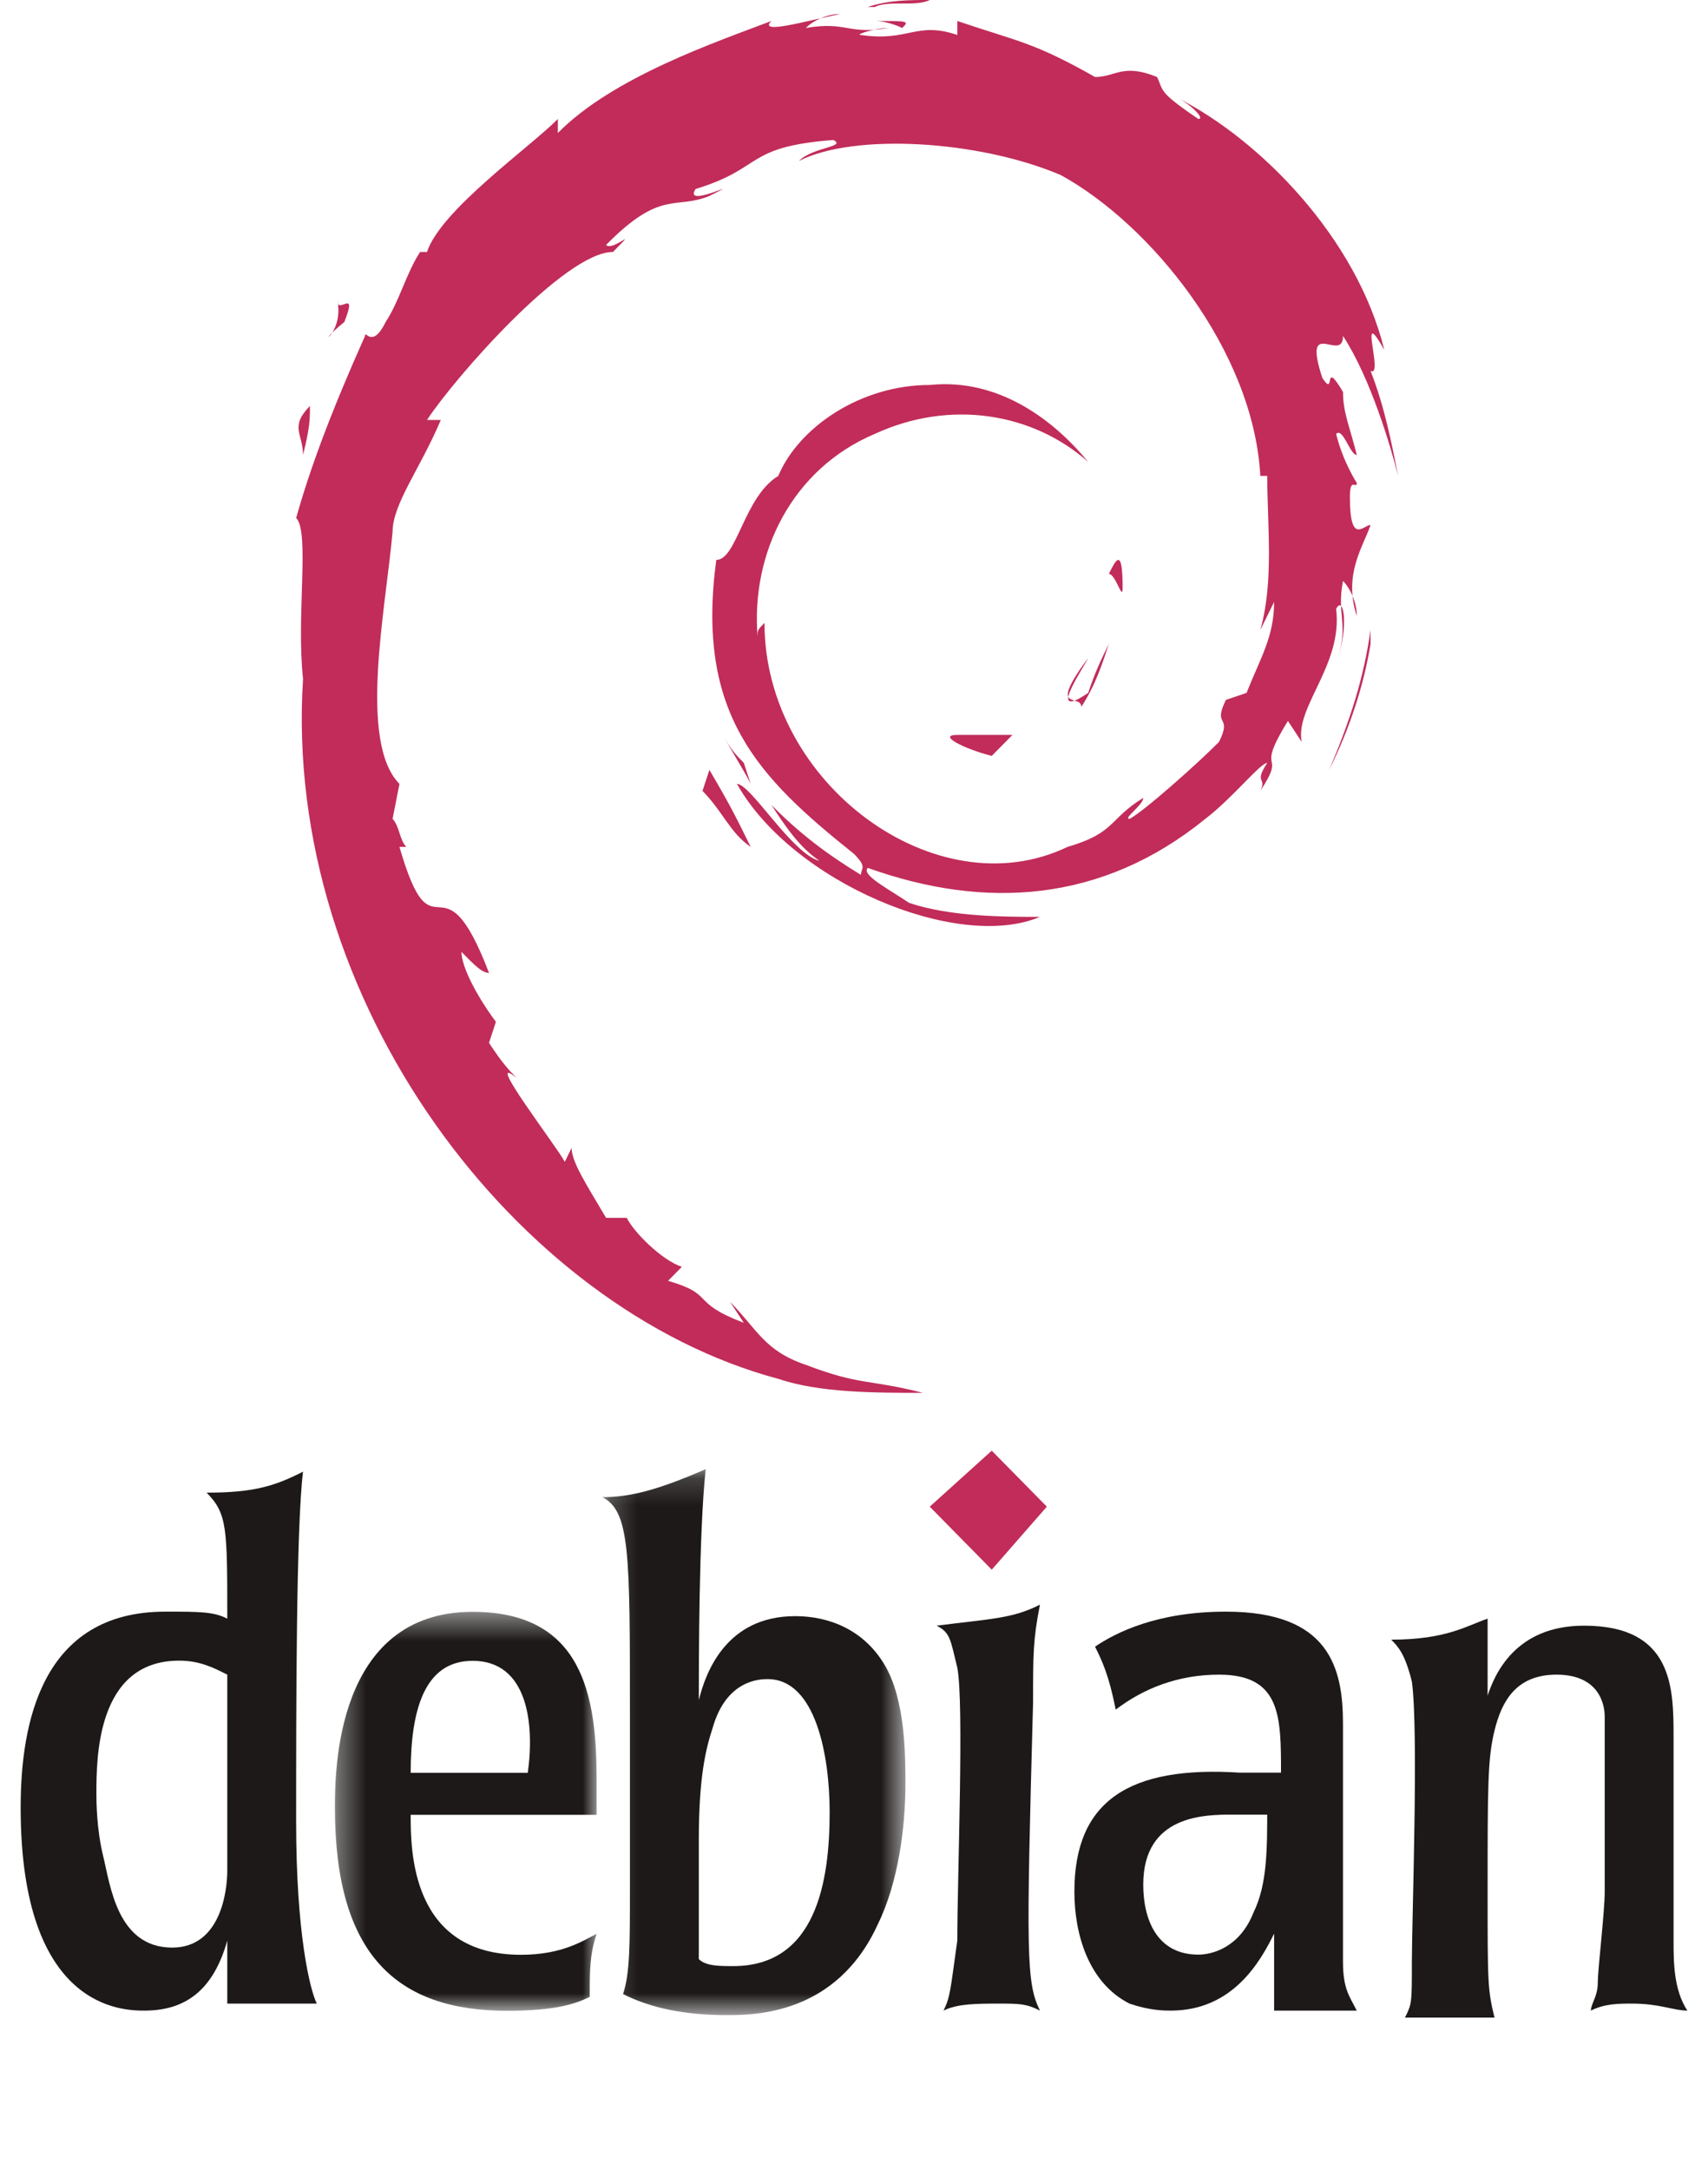 <svg width="63" height="80" viewBox="0 0 63 80" fill="none" xmlns="http://www.w3.org/2000/svg">
<g opacity="0.9">
<path d="M35.311 27.097C36.073 27.097 36.581 27.097 37.343 27.097C37.089 27.355 36.835 27.613 36.581 27.871C35.565 27.613 34.549 27.097 35.311 27.097ZM39.883 26.064C39.883 25.548 38.613 26.323 40.138 24.258C39.883 24.774 38.613 26.581 40.138 25.548C40.392 24.774 40.646 24.258 40.9 23.742C40.646 24.516 40.392 25.29 39.883 26.064ZM41.408 21.677C41.408 20.129 41.154 20.645 40.9 21.161C41.154 21.161 41.408 22.194 41.408 21.677ZM32.263 0.774C32.771 0.774 33.279 1.032 33.279 1.032C33.533 0.774 33.533 0.774 32.263 0.774ZM46.996 22.194L46.488 23.226C46.996 21.419 46.742 19.355 46.742 17.548H46.488C46.234 12.903 42.424 8.258 39.121 6.452C36.073 5.161 31.5 4.903 29.468 5.935C29.976 5.419 31.246 5.419 30.738 5.161C27.436 5.419 28.198 6.194 25.658 6.968C25.15 7.742 27.69 6.452 26.166 7.226C24.896 7.742 24.387 6.968 22.355 9.032C22.609 9.29 23.625 8.258 22.609 9.29C20.831 9.29 16.767 13.935 15.75 15.484H16.259C15.496 17.29 14.48 18.581 14.48 19.613C14.226 22.452 13.21 27.355 14.734 28.903L14.48 30.194C14.734 30.452 14.734 30.968 14.988 31.226H14.734C16.005 35.613 16.259 31.226 18.037 35.871C17.783 35.871 17.529 35.613 17.021 35.097C17.021 35.613 17.529 36.645 18.291 37.677L18.037 38.452C18.545 39.226 18.799 39.484 19.053 39.742C17.783 38.71 20.577 42.323 20.831 42.839L21.085 42.323C21.085 42.839 21.593 43.613 22.355 44.903H23.117C23.371 45.419 24.387 46.452 25.15 46.71L24.642 47.226C26.42 47.742 25.404 48 27.436 48.774L26.928 48C27.944 49.032 28.198 49.806 29.722 50.323C31.755 51.097 32.008 50.839 34.041 51.355C32.263 51.355 30.23 51.355 28.706 50.839C19.053 48.258 10.416 36.903 11.178 25.032C10.924 22.71 11.432 19.613 10.924 19.097C11.432 17.29 12.194 15.226 13.464 12.387C13.464 12.129 13.718 12.903 14.226 11.871C14.734 11.097 14.988 10.065 15.496 9.29H15.75C16.259 7.742 19.561 5.419 20.577 4.387V4.903C22.609 2.839 26.42 1.548 28.452 0.774C27.944 1.29 29.722 0.774 30.992 0.516C30.484 0.516 29.976 0.774 29.722 1.032C31.246 0.774 31.246 1.29 32.771 1.032C32.263 1.032 31.5 1.29 31.755 1.29C33.533 1.548 33.787 0.774 35.311 1.29V0.774C37.597 1.548 38.105 1.548 40.392 2.839C41.154 2.839 41.408 2.323 42.678 2.839C42.932 3.355 42.678 3.355 44.202 4.387C44.456 4.387 43.948 3.871 43.44 3.613C46.488 5.161 50.045 8.774 51.061 12.903C50.045 11.097 51.061 13.935 50.553 13.677C51.061 14.968 51.315 16.258 51.569 17.548C51.315 16.516 50.553 13.935 49.537 12.387C49.537 13.419 48.013 11.613 48.775 13.935C49.283 14.71 48.775 13.161 49.537 14.452C49.537 15.226 49.791 15.742 50.045 16.774C49.791 16.774 49.537 15.742 49.283 16C49.537 17.032 50.045 17.806 50.045 17.806C50.045 18.064 49.791 17.548 49.791 18.323C49.791 20.129 50.299 19.355 50.553 19.355C50.299 20.129 49.537 21.161 50.045 22.71C50.045 22.194 49.791 21.677 49.537 21.419C49.283 22.71 49.791 22.968 49.283 24.516C49.791 22.968 49.537 21.936 49.283 22.452C49.537 24.516 47.758 26.064 48.013 27.355L47.505 26.581C46.234 28.645 47.505 27.613 46.488 29.161C46.742 28.645 46.234 28.903 46.742 28.129C46.488 28.129 45.472 29.419 44.456 30.194C40.646 33.29 36.327 33.548 32.008 32C31.755 32.258 32.771 32.774 33.533 33.29C35.057 33.806 37.089 33.806 38.359 33.806C35.311 35.097 29.214 32.516 27.182 28.903C27.69 28.903 29.214 31.484 30.23 31.742C29.468 31.226 28.96 30.452 28.452 29.677C29.468 30.71 30.484 31.484 31.755 32.258C31.755 32 32.008 32 31.5 31.484C27.944 28.645 25.658 26.323 26.42 20.645C27.182 20.645 27.436 18.323 28.706 17.548C29.468 15.742 31.755 14.194 34.295 14.194C36.835 13.935 38.867 15.484 40.138 17.032C38.105 15.226 35.057 14.71 32.263 16C29.214 17.29 27.69 20.387 27.944 23.484C27.944 23.226 27.944 23.226 28.198 22.968C28.198 28.903 34.549 33.548 39.375 31.226C41.154 30.71 40.9 30.194 42.17 29.419C42.17 29.677 41.408 30.194 41.662 30.194C42.17 29.936 44.202 28.129 44.964 27.355C45.472 26.323 44.71 26.839 45.218 25.806L45.98 25.548C46.488 24.258 46.996 23.484 46.996 22.194ZM26.166 28.387C26.928 29.677 27.182 30.194 27.69 31.226C26.928 30.71 26.674 29.936 25.912 29.161L26.166 28.387ZM27.436 28.129L27.69 28.903C27.436 28.387 26.928 27.613 26.674 27.097C26.928 27.613 27.182 27.871 27.436 28.129ZM50.553 23.226C50.299 25.032 49.791 26.581 49.029 28.387C49.791 26.839 50.299 25.29 50.553 23.742V23.226ZM32.263 0.258H32.008C32.771 0 33.533 0 34.295 0C33.787 0.258 32.771 0 32.263 0.258ZM12.448 11.097C12.702 12.387 11.432 12.903 12.702 11.871C13.21 10.581 12.448 11.613 12.448 11.097ZM11.178 16.774C11.432 15.742 11.432 15.484 11.432 14.968C10.67 15.742 11.178 16 11.178 16.774Z" fill="#BA1548"/>
<path fill-rule="evenodd" clip-rule="evenodd" d="M0.762 66.649C0.762 74.133 4.573 74.133 5.335 74.133C6.859 74.133 7.875 73.359 8.383 71.552V73.875C8.891 73.875 9.399 73.875 10.161 73.875C10.415 73.875 10.669 73.875 10.923 73.875C11.177 73.875 11.431 73.875 11.685 73.875C11.431 73.359 10.923 71.294 10.923 67.165C10.923 63.036 10.923 56.327 11.177 54.262C10.161 54.778 9.399 55.036 7.621 55.036C8.383 55.81 8.383 56.327 8.383 59.681C7.875 59.423 7.367 59.423 6.097 59.423C1.524 59.423 0.762 63.552 0.762 66.649ZM8.383 63.552C8.383 63.552 8.383 67.939 8.383 68.972C8.383 69.746 8.129 71.81 6.351 71.81C4.319 71.81 4.065 69.488 3.81 68.456C3.556 67.423 3.556 66.391 3.556 66.133C3.556 64.843 3.556 61.23 6.605 61.23C7.367 61.23 7.875 61.488 8.383 61.746V63.552Z" fill="#040000"/>
<mask id="mask0_1144_1626" style="mask-type:alpha" maskUnits="userSpaceOnUse" x="12" y="59" width="11" height="16">
<path fill-rule="evenodd" clip-rule="evenodd" d="M12.354 59.43H22.007V74.14H12.354V59.43Z" fill="white"/>
</mask>
<g mask="url(#mask0_1144_1626)">
<path fill-rule="evenodd" clip-rule="evenodd" d="M22.007 65.624C22.007 62.527 21.499 59.43 17.434 59.43C12.354 59.43 12.354 65.365 12.354 66.656C12.354 72.075 14.64 74.14 18.705 74.14C20.483 74.14 21.245 73.882 21.753 73.624C21.753 72.591 21.753 72.075 22.007 71.301C21.499 71.559 20.737 72.075 19.213 72.075C15.148 72.075 15.148 68.204 15.148 66.914H22.007V65.624ZM15.148 65.365C15.148 63.043 15.656 61.236 17.434 61.236C19.467 61.236 19.721 63.559 19.467 65.365H15.148Z" fill="#040000"/>
</g>
<mask id="mask1_1144_1626" style="mask-type:alpha" maskUnits="userSpaceOnUse" x="22" y="54" width="12" height="21">
<path fill-rule="evenodd" clip-rule="evenodd" d="M22.219 54.169H33.397V74.299H22.219V54.169Z" fill="white"/>
</mask>
<g mask="url(#mask1_1144_1626)">
<path fill-rule="evenodd" clip-rule="evenodd" d="M23.235 69.653C23.235 71.718 23.235 72.75 22.982 73.524C23.998 74.04 25.268 74.299 26.792 74.299C27.808 74.299 30.857 74.299 32.381 70.944C33.143 69.395 33.397 67.331 33.397 65.782C33.397 64.75 33.397 62.686 32.635 61.395C31.873 60.105 30.602 59.589 29.332 59.589C26.792 59.589 26.03 61.653 25.776 62.686C25.776 61.395 25.776 56.492 26.03 54.169C24.252 54.944 23.235 55.202 22.219 55.202C23.235 55.718 23.235 57.266 23.235 63.202V69.653ZM30.602 66.815C30.602 69.395 30.094 72.492 27.046 72.492C26.538 72.492 26.03 72.492 25.776 72.234C25.776 71.202 25.776 69.653 25.776 67.847C25.776 65.524 26.03 64.492 26.284 63.718C26.792 61.911 28.062 61.911 28.316 61.911C30.094 61.911 30.602 64.75 30.602 66.815Z" fill="#040000"/>
</g>
<path fill-rule="evenodd" clip-rule="evenodd" d="M38.359 74.133C37.851 73.875 37.597 73.875 36.835 73.875C36.073 73.875 35.31 73.875 34.802 74.133C35.056 73.617 35.056 73.359 35.31 71.552C35.31 69.23 35.565 62.778 35.31 61.488C35.056 60.456 35.056 60.197 34.548 59.94C36.581 59.681 37.343 59.681 38.359 59.165C38.105 60.456 38.105 60.972 38.105 62.778C37.851 72.069 37.851 73.101 38.359 74.133Z" fill="#040000"/>
<path fill-rule="evenodd" clip-rule="evenodd" d="M39.629 69.746C39.629 71.294 40.137 73.101 41.661 73.875C42.423 74.133 42.931 74.133 43.185 74.133C45.472 74.133 46.488 72.327 46.996 71.294C46.996 72.585 46.996 73.101 46.996 74.133C47.504 74.133 48.012 74.133 48.774 74.133C49.282 74.133 49.536 74.133 50.044 74.133C49.79 73.617 49.536 73.359 49.536 72.327C49.536 71.294 49.536 70.262 49.536 68.972V63.552C49.536 61.488 49.028 59.423 45.218 59.423C42.677 59.423 41.153 60.197 40.391 60.714C40.645 61.23 40.899 61.746 41.153 63.036C42.169 62.262 43.44 61.746 44.964 61.746C47.25 61.746 47.25 63.294 47.25 65.359C46.742 65.359 46.234 65.359 45.726 65.359C41.661 65.101 39.629 66.391 39.629 69.746ZM46.742 66.649C46.742 68.198 46.742 69.488 46.234 70.52C45.726 71.81 44.71 72.069 44.202 72.069C42.677 72.069 42.169 70.778 42.169 69.488C42.169 66.907 44.456 66.907 45.472 66.907H46.742V66.649Z" fill="#040000"/>
<path fill-rule="evenodd" clip-rule="evenodd" d="M61.73 71.552C61.73 72.327 61.73 73.359 62.238 74.133C61.73 74.133 61.222 73.875 60.206 73.875C59.698 73.875 59.19 73.875 58.681 74.133C58.681 73.875 58.935 73.617 58.935 73.101C58.935 72.585 59.19 70.52 59.19 69.746V66.907C59.19 65.617 59.19 63.81 59.19 63.294C59.19 62.778 58.935 61.746 57.411 61.746C55.887 61.746 55.379 62.778 55.125 63.81C54.871 64.843 54.871 65.875 54.871 69.746C54.871 73.101 54.871 73.359 55.125 74.391C54.617 74.391 54.109 74.391 53.347 74.391C52.839 74.391 52.331 74.391 51.823 74.391C52.077 73.875 52.077 73.875 52.077 72.327C52.077 70.778 52.331 63.81 52.077 62.004C51.823 60.972 51.569 60.714 51.315 60.456C53.347 60.456 54.109 59.94 54.871 59.681V62.52C55.125 61.746 55.887 59.94 58.427 59.94C61.73 59.94 61.73 62.262 61.73 64.069V71.552Z" fill="#040000"/>
<path fill-rule="evenodd" clip-rule="evenodd" d="M38.613 55.552L36.581 57.875L34.294 55.552L36.581 53.488L38.613 55.552Z" fill="#BA1548"/>
</g>
</svg>
